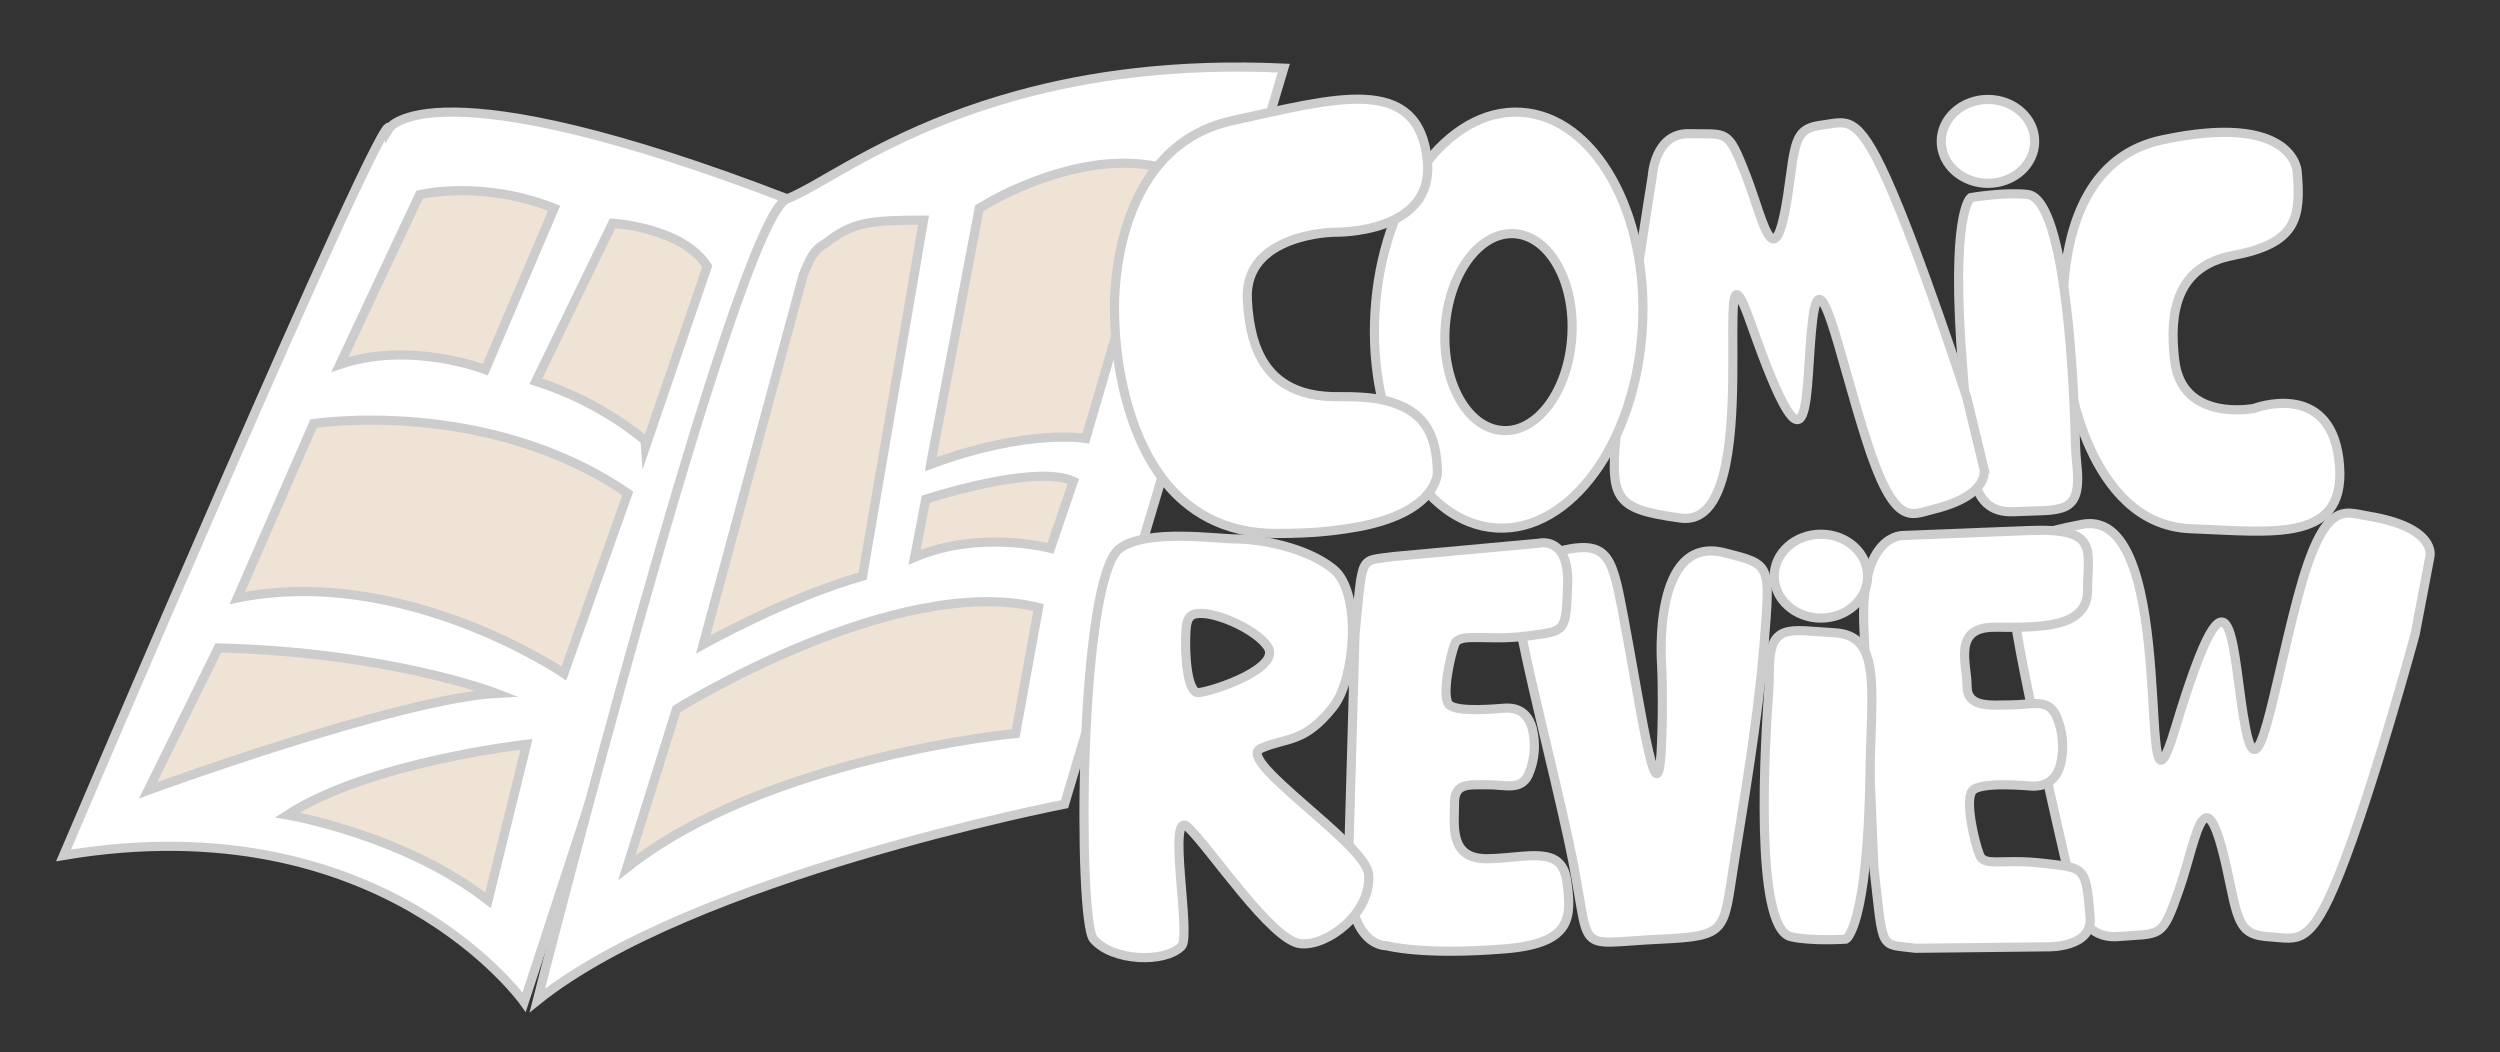 <?xml version="1.0" encoding="utf-8"?>
<!-- Generator: Adobe Illustrator 23.0.6, SVG Export Plug-In . SVG Version: 6.00 Build 0)  -->
<svg version="1.1" id="Layer_1" xmlns="http://www.w3.org/2000/svg" xmlns:xlink="http://www.w3.org/1999/xlink" x="0px" y="0px"
	 viewBox="0 0 1365.1 574.5" style="enable-background:new 0 0 1365.1 574.5;" xml:space="preserve">
<rect x="0" y="0" width="1365.1" height="574.5" fill="#333333" stroke="none"/>
<style type="text/css">
	.st0{fill:#EFE3D5;}
	.st1{fill:#FFFFFF;stroke:#CCCCCC;stroke-width:5;stroke-miterlimit:10;}
</style>
<title>Artboard 3</title>
<g>
	<polygon class="st0" points="220.6,89.2 57.9,446.7 150.5,459 281.6,514.5 418.3,471.6 566.6,415.3 600.8,277.4 650.8,67.5 
		542.4,68.8 444.1,123.6 331.5,94 	"/>
	<path class="st1" d="M212.5,70.1c-0.7-18.8-177.8,397-177.8,397c174.1-29.3,251.5,80.1,251.5,80.1l143.5-438.7
		C234.7,33.6,212.5,70.1,212.5,70.1z M229.1,106.3c0,0,33.7-8.3,73.5,7.4L265,201.8c0,0-40.7-15.9-79.4-2.8L229.1,106.3z
		 M119.2,353.8c93.8,2.3,151.9,24.8,151.9,24.8c-53.6,2.9-190.2,52.9-190.2,52.9L119.2,353.8z M266.5,491.6
		C220.4,455.7,156.9,445,156.9,445c44.7-29,130.6-38.6,130.6-38.6L266.5,491.6z M307.9,367.7c0,0-87.3-59.5-178.3-41.2l41.6-95.2
		c0,0,94.5-14.7,171.6,38.1L307.9,367.7z M292.6,208.2l41.9-86.3c0,0,38.1,2.2,51.7,23.5l-32.9,96.1
		C353.3,241.5,330.1,220.1,292.6,208.2L292.6,208.2z"/>
	<path class="st1" d="M556.1,51.9c-54.6,14.9-90,37.1-111.4,49.2c-6.1,3.4-11,6-14.9,7.5c-27.5,10-136.4,437.7-136.4,437.7
		c84.5-67.8,287.9-107.2,287.9-107.2l66.1-222l31.8-106.8l21.8-73.1C642,34.5,594.4,41.4,556.1,51.9z M438.6,150.1
		c3.6-8.6,5.7-13.7,11.7-16.9c15.2-12,24.1-12.9,54-13L471,314.6c-41.6,11.8-87,37.3-87,37.3L438.6,150.1z M554.6,400.5
		c0,0-135.7,12.8-212.3,73.3l27.1-86.6c0,0,119.6-74.6,197.7-55.5L554.6,400.5z M573.6,299.4c0,0-38.5-10.3-74.2,4.9l6.1-31.7
		c0,0,59.6-19.6,80.6-9.8L573.6,299.4z M632.6,103.8L598,221.9l-5.1,17.5c0,0-31.5-5.6-84.7,14.1l0.3-1.8l8.2-43.1l18-94.9
		c15.4-9.4,32.1-16.3,49.6-20.8c16-3.9,34.2-5.6,51.8-1L632.6,103.8z"/>
	<path class="st1" d="M1254.3,93.3c0,0-2.1-32.3-73.8-16.9c-71.3,15.3-51.5,125.9-51.5,125.9s10.3,84.3,67.3,86.4
		c45.5,1.7,86.7,8.4,80.8-38.2c-5.5-43.1-46.3-27.5-46.3-27.5s-39.3,7.8-43.3-26c-3.3-27.2,1.2-51.6,31.8-57.5
		C1254.3,132.9,1256.6,119,1254.3,93.3z"/>
	<path class="st1" d="M1107.2,106.2c-12.2-1.5-31.1,1.7-31.1,1.7s-11.4,7.9-4.3,94.1c4,48.5,1,78.7,28,77.4
		c25.8-1.3,37.3,2.6,34.2-26.2c-0.4-3.4-0.6-6.9-0.7-10.3C1132.7,216.1,1128.8,108.9,1107.2,106.2z"/>
	<ellipse class="st1" cx="1085.5" cy="77.2" rx="25.5" ry="22.9"/>
	<path class="st1" d="M1054.9,278.3c-11.6,2.8-20.6,10.2-36.2-39.3c-15.1-47.9-24.8-98.2-28.9-64.6c-4.6,37.1,0.9,100.8-33.7,2.3
		c-24.4-69.5,10.7,112.9-38.4,106.2c-38-5.2-38.8-10.6-34.4-53.7s18.9-132.9,18.9-132.9s1.2-23.8,20.2-23.3c21,0.5,20.9-3.1,31,22.8
		s16.2,63.4,24.4-0.8c2.8-21.5,5-25.2,17.7-26.8s18.4-6.6,34.8,29.8c18.1,40.3,43.6,118.9,43.6,118.9l9.4,39
		C1083.2,255.9,1087.7,270.4,1054.9,278.3z"/>
	<path class="st1" d="M830.5,61.3c-40.3-2.4-76,46.5-79.7,109.2s26,115.4,66.3,117.8s76-46.5,79.7-109.2S870.8,63.7,830.5,61.3z
		 M858.3,183.4c-1.7,29.7-18.7,52.9-37.8,51.7s-33.2-26.1-31.4-55.8s18.7-52.9,37.8-51.7S860.1,153.7,858.3,183.4z"/>
	<path class="st1" d="M681.1,163.6c0.3,7.1,1.3,14.1,3.1,20.9c3.1,10.8,8.6,19.8,18,25.5c7.2,4.4,16.8,6.8,29.2,6.6h1.2
		c12.7-0.1,22.1,1.1,29.2,3.7c17.1,6.1,22.6,18.3,23.1,37.5c0,0,0.7,21.3-42.4,29.7c-10.2,1.9-20.5,3.1-30.9,3.5
		c-4.6,0.2-9.5,0.3-14.7,0.3c-14.4,0-26.4-3.1-36.5-8.2c-5.1-2.6-9.8-5.8-14.1-9.5c-11-9.4-18.7-21.7-24.2-34.5
		c-3.2-7.4-5.7-15.1-7.7-22.9c-3.7-14.7-5.6-29.8-5.8-44.9c0,0-4.6-90.5,64.6-105.5c55.1-11.9,101.3-26.2,106.2,21.9
		c4.1,40.5-50.9,39.1-50.9,39.1S679.2,127.4,681.1,163.6z"/>
	<path class="st1" d="M1293.1,281.8c-13.3-2.2-24.1-9.6-38.5,44.7c-13.9,52.4-21.4,107.1-28.4,71.3c-7.8-39.5-5.8-108.2-38.4-0.2
		c-23,76.3,4.5-121.9-50.9-111.3c-42.8,8.2-43.3,14-35.4,60s30.5,141.4,30.5,141.4s3,25.4,24.5,23.7c23.8-2,23.9,1.9,33.7-26.6
		c9.8-28.5,14-69.2,27.8-0.8c4.6,22.9,7.4,26.7,22,27.6c14.6,0.9,21.4,5.8,37.4-34.4c17.8-44.4,41.3-130.6,41.3-130.6l8.1-42.5
		C1326.9,303.9,1331,288,1293.1,281.8z"/>
	<path class="st1" d="M1023.2,473.5c5.4,47,2.7,41.6,22.8,44.3l72.5-0.8c0,0,24.2,0.5,22.8-16.1c-2.3-28.1-2.7-26.8-25.5-29.5
		s-32.2,2.2-34.9-4.6s-8.1-29.5-4-34.9s30.9-2.7,32.2-2.7s12.7,1.5,16.1-12.1c2.1-9,1.2-18.4-2.7-26.8c-4.6-9.1-13.4-5.4-24.2-5.4
		s-24.2,2-24.2-10.2s-8-32.2,14.8-32.2s51,1.3,51-20.1c0-22.3,6.8-34.3-32.2-32.7c-48.3,1.9-68.4,2.7-68.4,2.7s-24.1-1.3-21.5,51
		L1023.2,473.5z"/>
	<path class="st1" d="M978,511.5c11.5,2.6,30,1.3,30,1.3s11.8-6.5,13.1-90.2c0.7-47,6.5-75.8-19.6-77.1
		c-24.9-1.3-35.6-6.1-35.4,21.9c0,3.3-0.1,6.7-0.3,10C963.9,403.4,957.4,507,978,511.5z"/>
	<ellipse class="st1" cx="994.3" cy="314.6" rx="25.5" ry="22.9"/>
	<path class="st1" d="M907.3,362.6c0,0-5.4-70.8,34.2-60.8c26,6.6,25.2,5.7,21.7,50.6c-3.2,39.9-11.2,86.3-16.5,119.9
		c-5.7,36.2-3.3,38.8-39.6,40.5c-50.8,2.3-36.5,10.6-50.6-53.9c-9.5-43.7-22.5-93-27.7-123.1c-3.7-21.5,4.9-30.2,18.4-33.8
		c30.4-8.2,32.7-0.4,39,33.1c10.2,53.7,19.8,124.1,21.3,64.8C908.1,377.9,907.3,362.6,907.3,362.6z"/>
	<path class="st1" d="M739.9,345.9c4.5-44.3,2-39.2,21-42l79.6-7.3c0,0,16.4-4,15.5,22.6s-1,25.3-22.4,28.1s-36.7-2.1-39.2,4.3
		s-7.2,27.9-3.4,32.9s29.1,2.2,30.4,2.2s12-1.6,15.3,11.2c2.1,8.5,1.3,17.4-2.2,25.3c-4.2,8.7-12.6,5.2-22.7,5.3
		s-17.7-1.1-17.6,10.3s-3.4,30.4,18.1,30.1s40.4-7.9,43.2,12.1s3,34.1-33.7,37.1c-45.5,3.7-64.6-1.7-64.6-1.7s-22.8,1.5-20.8-47.8
		L739.9,345.9z"/>
	<path class="st1" d="M747.3,477.3c-1.4-16.5-73.3-62.2-58.9-68.6s23.7-2.5,39.7-22.9c12-15.3,15.6-62.3,0-75s-42-16.5-52.9-16.5
		s-48.7-5.7-63.7,5.1c-22.5,16.2-23.1,203.2-14.4,213.4c10.2,12.1,39,13.3,48.1,3.8c5.4-5.8-8.4-76.2,3.6-64.8s45.7,62,61.3,63.5
		C724.5,516.9,749.1,498.7,747.3,477.3z M647.6,343.9c0.5-7.2,2.8-9.4,9.6-8.9c10.4,0.8,28.4,9,34.8,17.8
		c8.4,11.5-27.6,24.1-37.3,25.4C648.3,379.1,646.7,357.4,647.6,343.9z"/>
</g>
</svg>
